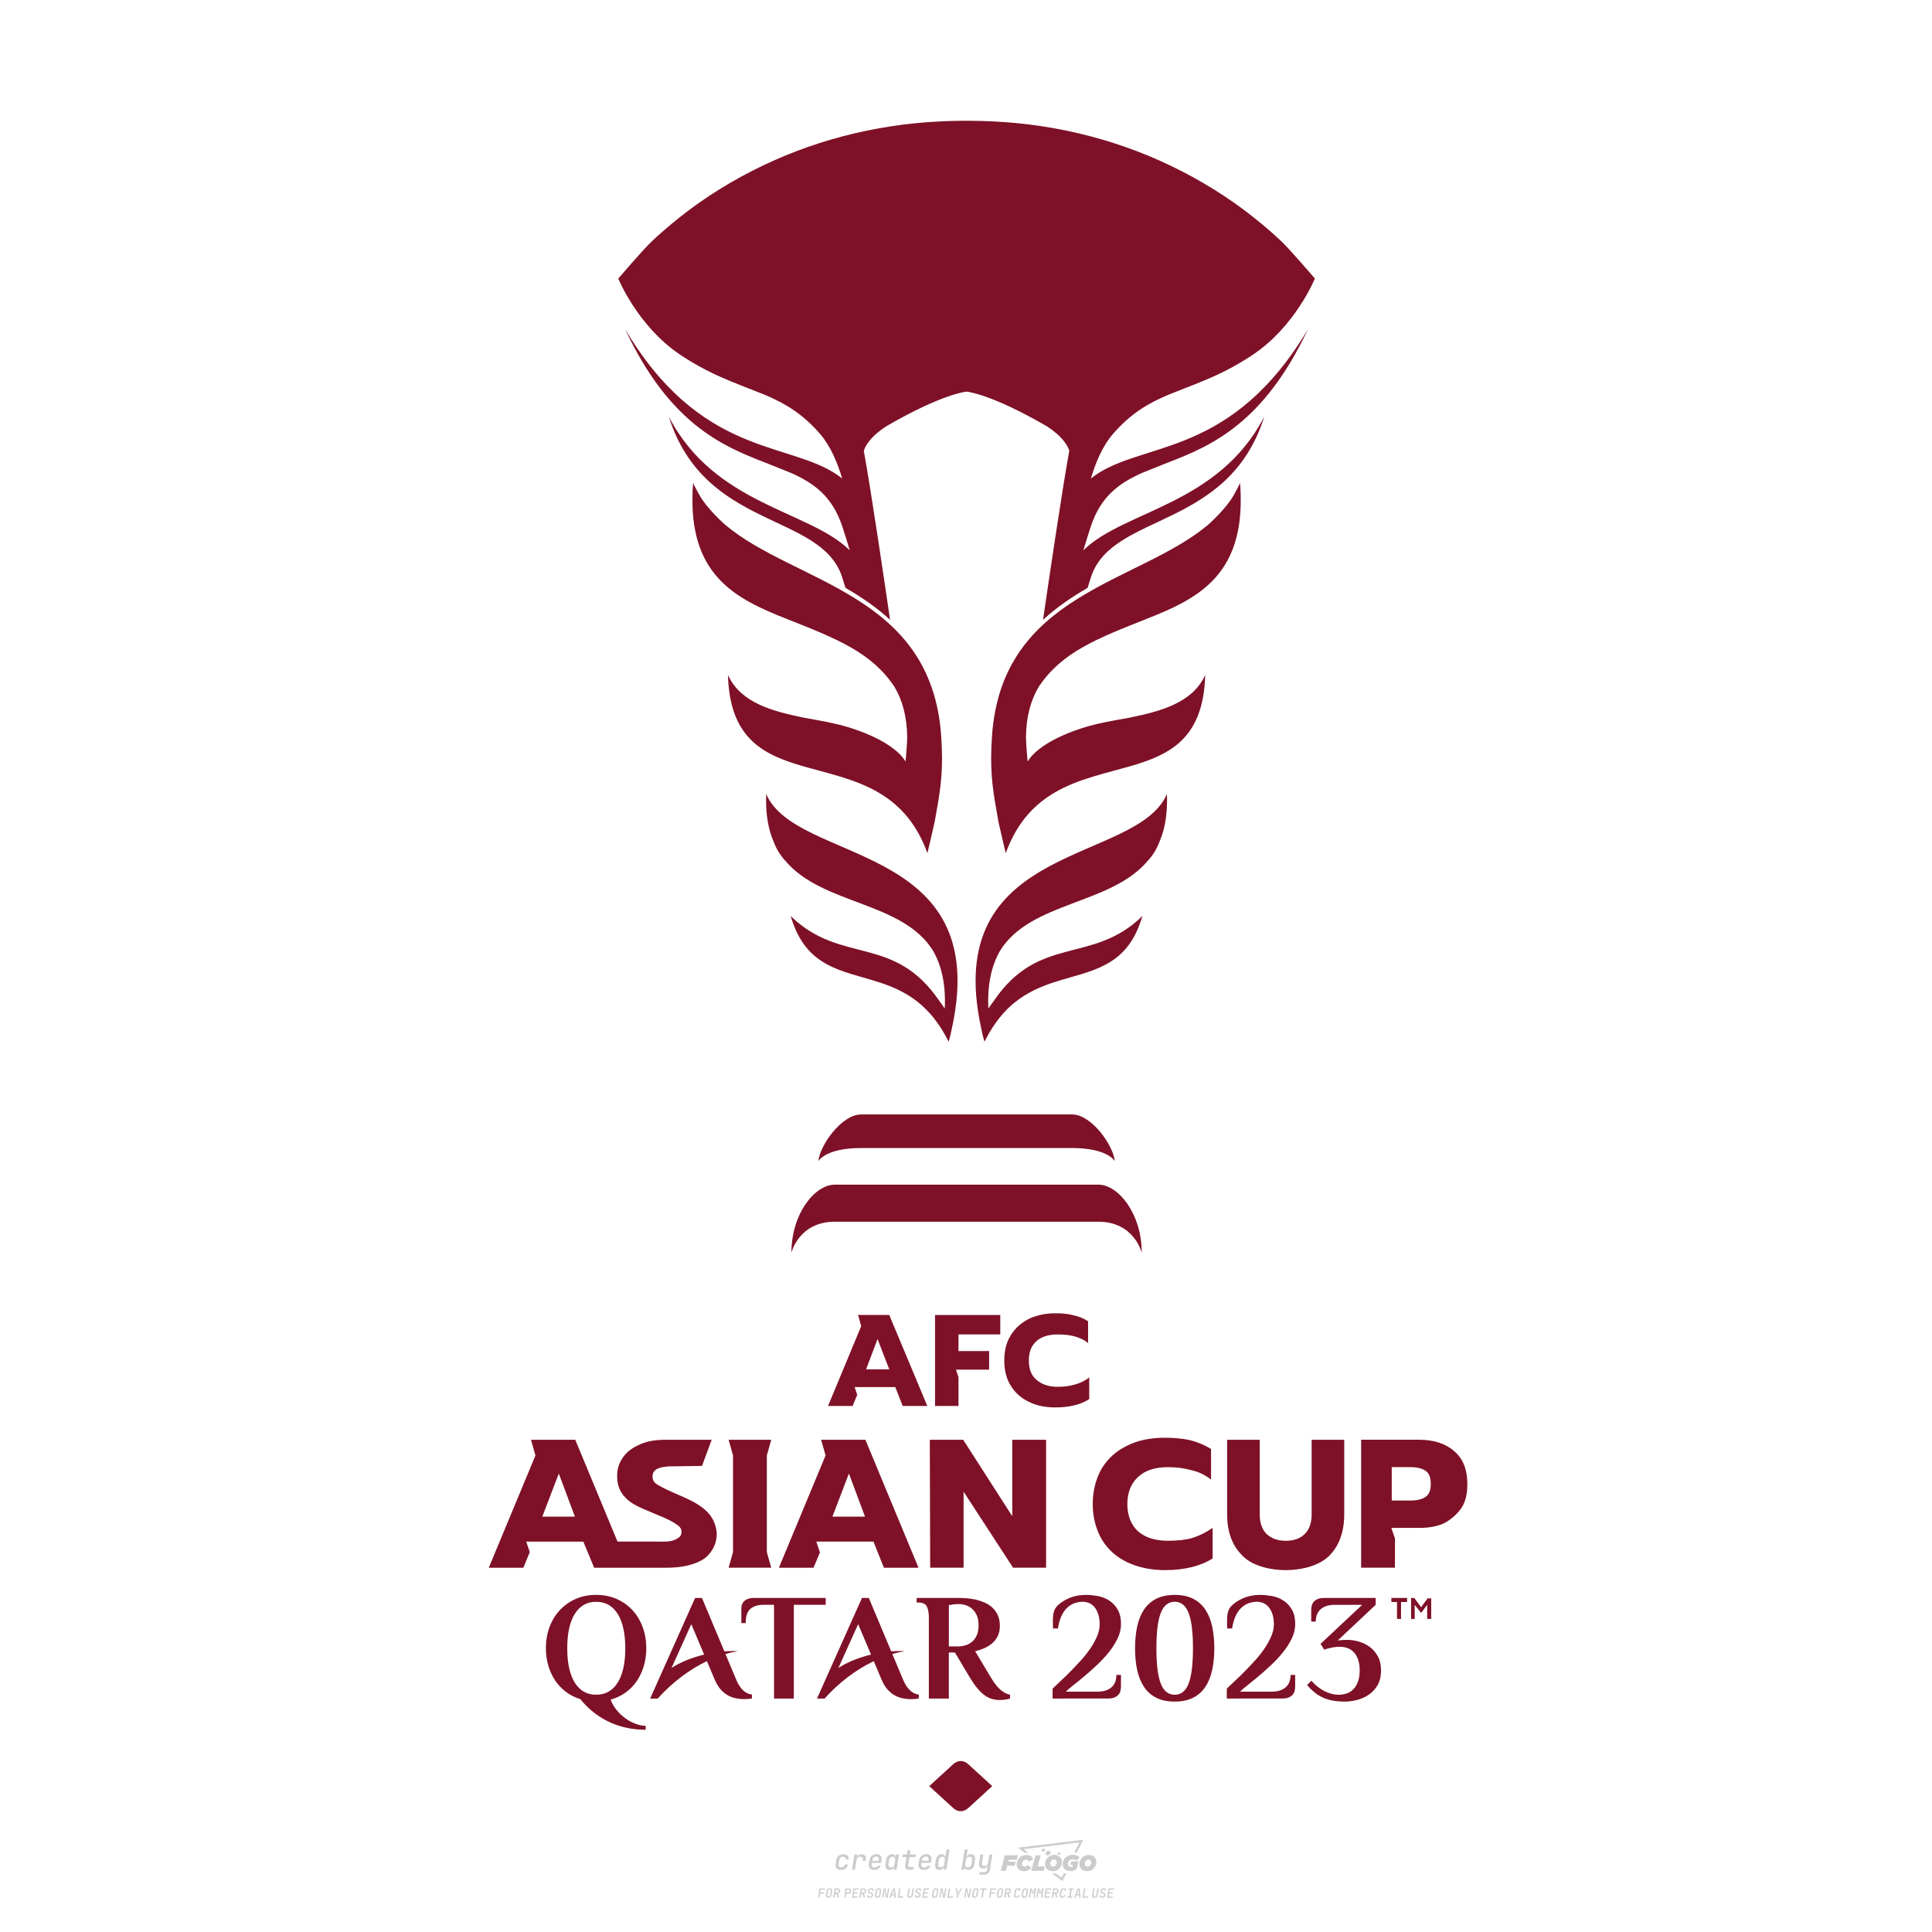 <?xml version="1.0" encoding="utf-8"?>
<!-- Created by @FCLOGO 2024-3-2 GMT+8 13:48:10 . https://fclogo.top/ -->
<!-- FOR PERSONAL USE ONLY NOT FOR COMMERCIAL USE -->
<svg version="1.1" xmlns="http://www.w3.org/2000/svg" xmlns:xlink="http://www.w3.org/1999/xlink" x="0px" y="0px"
	 viewBox="0 0 800 800" style="enable-background:new 0 0 800 800;" xml:space="preserve">
<path style="fill:#CCCCCC;" d="M348.22,774.3c-0.79,0-1.38-0.22-1.77-0.65c-0.39-0.44-0.53-1.03-0.41-1.79l0.25-1.65
	c0.12-0.75,0.45-1.35,0.98-1.78c0.53-0.44,1.19-0.65,1.98-0.65c0.76,0,1.33,0.2,1.72,0.6c0.39,0.4,0.55,0.94,0.47,1.62h-1.24
	c0.03-0.36-0.06-0.64-0.26-0.84c-0.2-0.2-0.5-0.3-0.89-0.3c-0.42,0-0.76,0.12-1.03,0.35c-0.27,0.23-0.43,0.56-0.5,0.99l-0.26,1.66
	c-0.07,0.44-0.01,0.77,0.19,1c0.19,0.23,0.5,0.35,0.92,0.35c0.39,0,0.72-0.1,0.98-0.3c0.26-0.2,0.44-0.48,0.52-0.85h1.24
	c-0.14,0.69-0.47,1.23-0.99,1.63C349.61,774.1,348.97,774.3,348.22,774.3z M352.8,774.19l1-6.29h1.19l-0.19,1.19
	c0.34-0.87,0.97-1.3,1.91-1.3c0.67,0,1.17,0.21,1.49,0.62c0.32,0.42,0.43,0.99,0.31,1.71l-0.07,0.42h-1.27l0.06-0.32
	c0.07-0.45,0.01-0.8-0.17-1.04c-0.18-0.24-0.48-0.36-0.88-0.36c-0.4,0-0.74,0.12-1.01,0.37c-0.27,0.24-0.43,0.59-0.5,1.03
	l-0.63,3.97H352.8z M361.91,774.3c-0.77,0-1.35-0.22-1.73-0.67c-0.38-0.45-0.51-1.04-0.4-1.77l0.25-1.65
	c0.08-0.49,0.26-0.92,0.52-1.28c0.26-0.37,0.6-0.65,1.01-0.85c0.41-0.2,0.87-0.3,1.38-0.3c0.77,0,1.35,0.22,1.73,0.67
	c0.39,0.45,0.52,1.04,0.39,1.77l-0.17,1.12h-3.85l-0.09,0.53c-0.15,0.95,0.22,1.43,1.11,1.43c0.72,0,1.17-0.25,1.37-0.74h1.22
	c-0.17,0.53-0.5,0.96-1.01,1.28C363.16,774.14,362.58,774.3,361.91,774.3z M361.23,770.22l-0.05,0.29l2.65-0.01l0.05-0.29
	c0.07-0.47,0.01-0.82-0.17-1.07c-0.18-0.25-0.49-0.37-0.92-0.37c-0.44,0-0.8,0.13-1.06,0.38
	C361.48,769.39,361.31,769.75,361.23,770.22z M368.33,774.3c-0.63,0-1.1-0.21-1.41-0.64c-0.31-0.42-0.4-1-0.27-1.73l0.27-1.77
	c0.11-0.73,0.39-1.31,0.84-1.74c0.44-0.43,0.98-0.64,1.61-0.64c0.47,0,0.83,0.12,1.09,0.35c0.26,0.24,0.39,0.56,0.38,0.96h0.02
	l0.17-1.2h1.24l-1,6.29h-1.22l0.19-1.2h-0.02c-0.12,0.41-0.35,0.73-0.69,0.97C369.2,774.18,368.8,774.3,368.33,774.3z
	 M368.93,773.23c0.39,0,0.72-0.12,0.98-0.36c0.26-0.24,0.43-0.57,0.5-1.01l0.25-1.65c0.07-0.43,0.01-0.76-0.18-1
	c-0.19-0.24-0.47-0.36-0.86-0.36c-0.4,0-0.72,0.12-0.98,0.35c-0.26,0.24-0.42,0.57-0.49,1.01l-0.25,1.65
	c-0.07,0.44-0.01,0.78,0.17,1.01C368.24,773.11,368.53,773.23,368.93,773.23z M376.35,774.19c-0.57,0-0.99-0.16-1.26-0.47
	c-0.27-0.31-0.36-0.75-0.27-1.32l0.54-3.39h-1.74l0.17-1.12h1.74l0.27-1.72h1.24l-0.27,1.72h2.47l-0.18,1.12h-2.46l-0.54,3.39
	c-0.08,0.44,0.1,0.66,0.53,0.66h1.72l-0.17,1.12H376.35z M382.5,774.3c-0.77,0-1.35-0.22-1.73-0.67c-0.38-0.45-0.52-1.04-0.4-1.77
	l0.25-1.65c0.08-0.49,0.26-0.92,0.52-1.28c0.26-0.37,0.6-0.65,1.01-0.85c0.41-0.2,0.87-0.3,1.38-0.3c0.77,0,1.35,0.22,1.73,0.67
	c0.39,0.45,0.52,1.04,0.39,1.77l-0.17,1.12h-3.85l-0.09,0.53c-0.15,0.95,0.22,1.43,1.11,1.43c0.72,0,1.17-0.25,1.37-0.74h1.22
	c-0.17,0.53-0.5,0.96-1.01,1.28C383.76,774.14,383.18,774.3,382.5,774.3z M381.83,770.22l-0.05,0.29l2.65-0.01l0.05-0.29
	c0.07-0.47,0.01-0.82-0.17-1.07c-0.18-0.25-0.49-0.37-0.92-0.37c-0.44,0-0.8,0.13-1.06,0.38
	C382.08,769.39,381.91,769.75,381.83,770.22z M388.92,774.3c-0.63,0-1.1-0.21-1.4-0.64c-0.3-0.42-0.39-1-0.28-1.73l0.27-1.77
	c0.11-0.73,0.39-1.31,0.84-1.74c0.44-0.43,0.98-0.64,1.61-0.64c0.47,0,0.83,0.12,1.09,0.35c0.26,0.24,0.39,0.56,0.38,0.96h0.02
	l0.21-1.47l0.3-1.8h1.24l-1.33,8.35h-1.22l0.19-1.2h-0.02c-0.12,0.41-0.35,0.73-0.69,0.97C389.8,774.18,389.4,774.3,388.92,774.3z
	 M389.53,773.23c0.39,0,0.72-0.12,0.98-0.36c0.26-0.24,0.43-0.57,0.5-1.01l0.25-1.65c0.08-0.43,0.02-0.76-0.17-1
	c-0.19-0.24-0.48-0.36-0.87-0.36c-0.4,0-0.72,0.12-0.98,0.35c-0.26,0.24-0.42,0.57-0.49,1.01l-0.25,1.65
	c-0.08,0.44-0.02,0.78,0.16,1.01C388.83,773.11,389.13,773.23,389.53,773.23z M401.02,774.3c-0.47,0-0.84-0.12-1.1-0.35
	c-0.26-0.23-0.39-0.56-0.38-0.97h-0.01l-0.19,1.2h-1.22l1.33-8.35h1.24l-0.29,1.8l-0.27,1.47h0.05c0.12-0.41,0.35-0.73,0.69-0.97
	c0.34-0.23,0.74-0.35,1.21-0.35c0.63,0,1.1,0.21,1.4,0.64c0.3,0.43,0.39,1.01,0.28,1.74l-0.27,1.77c-0.11,0.73-0.39,1.31-0.84,1.73
	C402.18,774.09,401.64,774.3,401.02,774.3z M400.77,773.23c0.4,0,0.72-0.12,0.98-0.35c0.26-0.23,0.42-0.57,0.5-1.01l0.25-1.65
	c0.07-0.43,0.01-0.77-0.17-1.01c-0.18-0.24-0.47-0.35-0.87-0.35c-0.39,0-0.72,0.12-0.98,0.36c-0.26,0.24-0.43,0.57-0.5,1l-0.25,1.65
	c-0.07,0.44-0.01,0.77,0.17,1.01C400.08,773.11,400.37,773.23,400.77,773.23z M405.47,776.25l0.17-1.06h1.93
	c0.64,0,1.01-0.3,1.1-0.9l0.1-0.67l0.21-1.19h-0.03c-0.12,0.42-0.35,0.74-0.68,0.97c-0.33,0.23-0.73,0.34-1.2,0.34
	c-0.63,0-1.09-0.2-1.4-0.6c-0.31-0.4-0.41-0.94-0.3-1.63l0.58-3.6h1.24l-0.56,3.48c-0.06,0.41,0,0.73,0.18,0.96
	c0.18,0.23,0.47,0.34,0.85,0.34c0.39,0,0.72-0.12,0.98-0.37c0.27-0.24,0.43-0.58,0.49-1.02l0.54-3.4h1.24l-1.01,6.41
	c-0.1,0.6-0.37,1.08-0.81,1.42c-0.44,0.35-1,0.52-1.67,0.52H405.47z M417.79,770.09h3.22l0.54-1.85h-5.47l-1.71,6.44h2.15l0.59-2.1
	h3.03l0.44-1.71h-3.03L417.79,770.09z M424.23,772.92c-0.59,0-1.02-0.39-1.02-1.12c0-0.88,0.63-1.76,1.61-1.76
	c0.49,0,0.88,0.24,1.02,0.78l1.95-0.83c-0.29-1.17-1.27-1.9-2.64-1.9c-2.78,0-4.15,2.15-4.15,3.9c0,1.76,1.27,2.83,3.07,2.83
	c1.37,0,2.34-0.59,2.98-1.42l-1.51-1.17C425.16,772.67,424.72,772.92,424.23,772.92z M430.91,768.23h-2.15l-1.76,6.44h5.12
	l0.49-1.85h-2.93L430.91,768.23z M439.75,771.01c0-1.66-1.32-2.93-3.22-2.93c-2.2,0-3.81,1.81-3.81,3.81c0,1.66,1.32,2.93,3.22,2.93
	C438.14,774.82,439.75,773.01,439.75,771.01z M434.92,771.7c0-0.83,0.59-1.71,1.51-1.71c0.78,0,1.17,0.54,1.17,1.22
	c0,0.83-0.59,1.71-1.51,1.71C435.31,772.92,434.92,772.38,434.92,771.7z M443.21,772.23h1.07l-0.2,0.68
	c-0.15,0.05-0.34,0.1-0.59,0.1c-0.68,0-1.27-0.39-1.27-1.22c0-1.02,0.73-1.9,1.95-1.9c0.59,0,1.12,0.24,1.51,0.59l1.37-1.37
	c-0.44-0.54-1.51-1.07-2.73-1.07c-2.59,0-4.29,1.76-4.29,3.86c0,2.05,1.61,2.88,3.22,2.88c0.93,0,1.85-0.29,2.49-0.68l0.93-3.32
	h-3.12L443.21,772.23z M450.78,768.08c-2.2,0-3.81,1.81-3.81,3.81c0,1.66,1.32,2.93,3.22,2.93c2.2,0,3.81-1.81,3.81-3.81
	C454,769.35,452.68,768.08,450.78,768.08z M450.34,772.92c-0.78,0-1.17-0.54-1.17-1.22c0-0.83,0.59-1.71,1.51-1.71
	c0.78,0,1.17,0.54,1.17,1.22C451.85,772.04,451.27,772.92,450.34,772.92z M437.94,767.5c-0.05,0.29,0.1,0.49,0.44,0.49
	s0.54-0.2,0.63-0.49c0.05-0.24-0.1-0.49-0.44-0.49C438.24,767.01,437.99,767.25,437.94,767.5z M432.13,765.5
	c-0.44,0-0.73,0.24-0.78,0.59c-0.05,0.34,0.1,0.59,0.54,0.59s0.73-0.24,0.78-0.59C432.77,765.74,432.57,765.5,432.13,765.5z
	 M433.01,767.3c-0.1,0.54,0.15,0.88,0.83,0.88c0.63,0,1.07-0.39,1.17-0.88s-0.15-0.88-0.83-0.88
	C433.5,766.43,433.11,766.82,433.01,767.3z M439.6,777.55l-2.44-1.81h-1.51l4.25,3.17l1.61-3.17h-0.98L439.6,777.55z M425.84,767.16
	l-2-1.46l23.13-2.78l-2.15,4.25h1.02l2.68-5.32l-26.99,3.22l2.78,2.1H425.84z M338.72,785.79l0.61-3.83h2.32l-0.08,0.52h-1.76
	l-0.18,1.14h1.63l-0.08,0.52h-1.62l-0.26,1.64H338.72z M342.97,785.84c-0.36,0-0.62-0.1-0.8-0.3c-0.17-0.2-0.23-0.47-0.18-0.82
	l0.27-1.7c0.06-0.34,0.2-0.61,0.44-0.82c0.24-0.2,0.54-0.3,0.89-0.3c0.36,0,0.62,0.1,0.8,0.3c0.17,0.2,0.24,0.47,0.18,0.81
	l-0.27,1.71c-0.06,0.34-0.2,0.62-0.44,0.82C343.63,785.74,343.33,785.84,342.97,785.84z M343.05,785.33c0.19,0,0.35-0.05,0.47-0.16
	c0.12-0.11,0.19-0.26,0.23-0.46l0.27-1.7c0.03-0.2,0.01-0.35-0.08-0.46c-0.08-0.11-0.22-0.16-0.41-0.16s-0.35,0.05-0.46,0.16
	c-0.12,0.1-0.19,0.26-0.22,0.46l-0.27,1.7c-0.03,0.2-0.01,0.35,0.08,0.46C342.72,785.28,342.86,785.33,343.05,785.33z M345,785.79
	l0.61-3.83h1.2c0.24,0,0.44,0.05,0.6,0.14c0.16,0.09,0.28,0.22,0.36,0.39c0.07,0.17,0.09,0.37,0.05,0.59
	c-0.04,0.26-0.14,0.48-0.3,0.67c-0.16,0.19-0.37,0.32-0.6,0.39l0.54,1.64h-0.62l-0.48-1.57h-0.54l-0.25,1.57H345z M345.89,783.71
	h0.64c0.19,0,0.35-0.06,0.48-0.17c0.13-0.11,0.21-0.26,0.24-0.45c0.03-0.19,0-0.35-0.09-0.46c-0.09-0.11-0.24-0.17-0.43-0.17h-0.64
	L345.89,783.71z M349.54,785.79l0.61-3.83h1.25c0.37,0,0.65,0.1,0.84,0.31c0.19,0.21,0.26,0.49,0.2,0.84
	c-0.04,0.23-0.12,0.44-0.25,0.61s-0.29,0.31-0.49,0.4c-0.2,0.09-0.42,0.14-0.66,0.14h-0.69l-0.24,1.52H349.54z M350.43,783.75h0.69
	c0.19,0,0.36-0.06,0.49-0.18c0.14-0.12,0.22-0.27,0.25-0.47c0.03-0.2,0-0.35-0.1-0.47c-0.1-0.12-0.25-0.18-0.44-0.18h-0.69
	L350.43,783.75z M352.75,785.79l0.61-3.83h2.25l-0.08,0.5h-1.7l-0.17,1.09h1.51l-0.08,0.5h-1.51l-0.19,1.24h1.69l-0.08,0.5H352.75z
	 M355.84,785.79l0.61-3.83h1.2c0.24,0,0.44,0.05,0.6,0.14c0.16,0.09,0.28,0.22,0.36,0.39c0.07,0.17,0.09,0.37,0.05,0.59
	c-0.04,0.26-0.14,0.48-0.3,0.67c-0.16,0.19-0.37,0.32-0.6,0.39l0.54,1.64h-0.62l-0.48-1.57h-0.54l-0.25,1.57H355.84z M356.74,783.71
	h0.64c0.19,0,0.35-0.06,0.48-0.17c0.13-0.11,0.21-0.26,0.24-0.45c0.03-0.19,0-0.35-0.09-0.46c-0.09-0.11-0.24-0.17-0.43-0.17h-0.64
	L356.74,783.71z M360.13,785.84c-0.39,0-0.67-0.1-0.87-0.29c-0.19-0.19-0.26-0.45-0.22-0.78h0.57c-0.03,0.17,0.01,0.31,0.12,0.41
	c0.11,0.1,0.27,0.15,0.48,0.15c0.2,0,0.37-0.05,0.5-0.15c0.13-0.1,0.21-0.23,0.24-0.4c0.02-0.15,0-0.28-0.06-0.39
	c-0.06-0.11-0.16-0.18-0.29-0.22l-0.46-0.14c-0.27-0.08-0.46-0.22-0.59-0.41c-0.13-0.19-0.17-0.42-0.13-0.68
	c0.04-0.21,0.11-0.39,0.23-0.55c0.12-0.16,0.27-0.28,0.46-0.37c0.19-0.09,0.4-0.13,0.64-0.13c0.35,0,0.62,0.1,0.8,0.29
	c0.18,0.19,0.25,0.44,0.2,0.76h-0.57c0.03-0.17,0-0.3-0.09-0.4c-0.09-0.1-0.23-0.14-0.42-0.14c-0.19,0-0.34,0.04-0.46,0.13
	c-0.12,0.09-0.19,0.21-0.21,0.38c-0.02,0.15-0.01,0.28,0.05,0.39c0.06,0.11,0.16,0.18,0.29,0.22l0.47,0.15
	c0.26,0.08,0.46,0.22,0.58,0.41c0.12,0.19,0.17,0.42,0.12,0.69c-0.04,0.22-0.12,0.41-0.24,0.57c-0.13,0.16-0.29,0.29-0.49,0.38
	C360.6,785.79,360.38,785.84,360.13,785.84z M363.27,785.84c-0.36,0-0.62-0.1-0.8-0.3c-0.17-0.2-0.23-0.47-0.18-0.82l0.27-1.7
	c0.06-0.34,0.2-0.61,0.44-0.82c0.24-0.2,0.54-0.3,0.89-0.3c0.36,0,0.62,0.1,0.8,0.3c0.17,0.2,0.24,0.47,0.18,0.81l-0.27,1.71
	c-0.06,0.34-0.2,0.62-0.44,0.82C363.92,785.74,363.62,785.84,363.27,785.84z M363.34,785.33c0.19,0,0.35-0.05,0.47-0.16
	c0.12-0.11,0.19-0.26,0.23-0.46l0.27-1.7c0.03-0.2,0.01-0.35-0.08-0.46c-0.08-0.11-0.22-0.16-0.41-0.16c-0.19,0-0.35,0.05-0.46,0.16
	c-0.12,0.1-0.19,0.26-0.22,0.46l-0.27,1.7c-0.03,0.2-0.01,0.35,0.08,0.46C363.02,785.28,363.15,785.33,363.34,785.33z
	 M365.28,785.79l0.61-3.83h0.71l0.62,3.19c0.01-0.1,0.02-0.22,0.03-0.36c0.01-0.14,0.03-0.29,0.04-0.44
	c0.02-0.15,0.04-0.29,0.06-0.41l0.31-1.98h0.52l-0.61,3.83h-0.71l-0.61-3.19c-0.01,0.09-0.02,0.21-0.03,0.34s-0.03,0.28-0.04,0.42
	c-0.02,0.15-0.04,0.28-0.06,0.41l-0.31,2.01H365.28z M368.23,785.79l1.59-3.83h0.75l0.37,3.83h-0.56l-0.07-0.97h-1.09l-0.39,0.97
	H368.23z M369.39,784.34h0.87l-0.09-1.1c-0.02-0.2-0.03-0.37-0.04-0.51c-0.01-0.14-0.01-0.24-0.01-0.3c-0.02,0.06-0.05,0.16-0.1,0.3
	c-0.05,0.14-0.11,0.31-0.19,0.5L369.39,784.34z M371.72,785.79l0.61-3.83h0.57l-0.52,3.31h1.67l-0.08,0.52H371.72z M376.68,785.84
	c-0.37,0-0.63-0.1-0.8-0.3c-0.17-0.2-0.22-0.48-0.17-0.82l0.44-2.76h0.57l-0.44,2.76c-0.03,0.2-0.01,0.35,0.07,0.46
	c0.08,0.11,0.21,0.17,0.41,0.17c0.19,0,0.35-0.06,0.46-0.17c0.12-0.11,0.19-0.27,0.22-0.46l0.44-2.76h0.57l-0.44,2.76
	c-0.06,0.35-0.2,0.62-0.43,0.82C377.35,785.74,377.05,785.84,376.68,785.84z M379.84,785.84c-0.39,0-0.67-0.1-0.87-0.29
	c-0.19-0.19-0.26-0.45-0.22-0.78h0.57c-0.03,0.17,0.01,0.31,0.12,0.41c0.11,0.1,0.27,0.15,0.48,0.15c0.2,0,0.37-0.05,0.5-0.15
	c0.13-0.1,0.21-0.23,0.24-0.4c0.02-0.15,0-0.28-0.06-0.39c-0.06-0.11-0.16-0.18-0.29-0.22l-0.46-0.14
	c-0.27-0.08-0.46-0.22-0.59-0.41c-0.13-0.19-0.17-0.42-0.13-0.68c0.04-0.21,0.11-0.39,0.23-0.55s0.27-0.28,0.46-0.37
	c0.19-0.09,0.4-0.13,0.64-0.13c0.35,0,0.62,0.1,0.8,0.29c0.18,0.19,0.25,0.44,0.2,0.76h-0.57c0.03-0.17,0-0.3-0.09-0.4
	c-0.09-0.1-0.23-0.14-0.42-0.14c-0.19,0-0.34,0.04-0.46,0.13c-0.12,0.09-0.19,0.21-0.21,0.38c-0.02,0.15-0.01,0.28,0.05,0.39
	c0.06,0.11,0.16,0.18,0.29,0.22l0.47,0.15c0.26,0.08,0.46,0.22,0.58,0.41c0.12,0.19,0.17,0.42,0.12,0.69
	c-0.04,0.22-0.12,0.41-0.24,0.57c-0.13,0.16-0.29,0.29-0.49,0.38C380.31,785.79,380.09,785.84,379.84,785.84z M381.91,785.79
	l0.61-3.83h2.25l-0.08,0.5h-1.7l-0.17,1.09h1.51l-0.08,0.5h-1.51l-0.19,1.24h1.69l-0.08,0.5H381.91z M386.94,785.84
	c-0.36,0-0.62-0.1-0.8-0.3c-0.17-0.2-0.23-0.47-0.18-0.82l0.27-1.7c0.06-0.34,0.2-0.61,0.44-0.82c0.24-0.2,0.54-0.3,0.89-0.3
	c0.36,0,0.62,0.1,0.8,0.3c0.17,0.2,0.24,0.47,0.18,0.81l-0.27,1.71c-0.06,0.34-0.2,0.62-0.44,0.82
	C387.6,785.74,387.3,785.84,386.94,785.84z M387.02,785.33c0.19,0,0.35-0.05,0.47-0.16c0.12-0.11,0.19-0.26,0.23-0.46l0.27-1.7
	c0.03-0.2,0.01-0.35-0.08-0.46c-0.08-0.11-0.22-0.16-0.41-0.16c-0.19,0-0.35,0.05-0.46,0.16c-0.12,0.1-0.19,0.26-0.22,0.46
	l-0.27,1.7c-0.03,0.2-0.01,0.35,0.08,0.46C386.7,785.28,386.83,785.33,387.02,785.33z M388.95,785.79l0.61-3.83h0.71l0.62,3.19
	c0.01-0.1,0.02-0.22,0.03-0.36c0.01-0.14,0.03-0.29,0.04-0.44c0.02-0.15,0.04-0.29,0.06-0.41l0.31-1.98h0.52l-0.61,3.83h-0.71
	l-0.61-3.19c-0.01,0.09-0.02,0.21-0.03,0.34c-0.01,0.13-0.03,0.28-0.04,0.42c-0.02,0.15-0.04,0.28-0.06,0.41l-0.31,2.01H388.95z
	 M392.25,785.79l0.61-3.83h0.57l-0.52,3.31h1.67l-0.08,0.52H392.25z M396.12,785.79l0.22-1.41l-0.75-2.42h0.58l0.45,1.45
	c0.03,0.09,0.05,0.18,0.07,0.27c0.02,0.08,0.03,0.15,0.03,0.19c0.02-0.04,0.05-0.1,0.09-0.19c0.04-0.08,0.09-0.17,0.14-0.27
	l0.9-1.45h0.6l-1.53,2.42l-0.22,1.41H396.12z M399.22,785.79l0.61-3.83h0.71l0.62,3.19c0.01-0.1,0.02-0.22,0.03-0.36
	c0.01-0.14,0.03-0.29,0.04-0.44c0.02-0.15,0.04-0.29,0.06-0.41l0.31-1.98h0.52l-0.61,3.83h-0.71l-0.61-3.19
	c-0.01,0.09-0.02,0.21-0.03,0.34c-0.01,0.13-0.03,0.28-0.04,0.42c-0.02,0.15-0.04,0.28-0.06,0.41l-0.31,2.01H399.22z M403.51,785.84
	c-0.36,0-0.62-0.1-0.8-0.3c-0.18-0.2-0.23-0.47-0.18-0.82l0.27-1.7c0.06-0.34,0.2-0.61,0.44-0.82c0.24-0.2,0.54-0.3,0.89-0.3
	c0.36,0,0.62,0.1,0.8,0.3c0.17,0.2,0.24,0.47,0.18,0.81l-0.27,1.71c-0.06,0.34-0.2,0.62-0.44,0.82
	C404.16,785.74,403.86,785.84,403.51,785.84z M403.58,785.33c0.19,0,0.35-0.05,0.47-0.16c0.12-0.11,0.19-0.26,0.23-0.46l0.27-1.7
	c0.03-0.2,0.01-0.35-0.08-0.46c-0.08-0.11-0.22-0.16-0.41-0.16c-0.19,0-0.35,0.05-0.46,0.16c-0.12,0.1-0.19,0.26-0.22,0.46
	l-0.27,1.7c-0.03,0.2-0.01,0.35,0.08,0.46C403.26,785.28,403.4,785.33,403.58,785.33z M406.38,785.79l0.52-3.31h-1.02l0.08-0.52
	h2.62l-0.08,0.52h-1.03l-0.52,3.31H406.38z M409.52,785.79l0.61-3.83h2.32l-0.08,0.52h-1.76l-0.18,1.14h1.63l-0.08,0.52h-1.62
	l-0.26,1.64H409.52z M413.77,785.84c-0.36,0-0.62-0.1-0.8-0.3c-0.18-0.2-0.23-0.47-0.18-0.82l0.27-1.7c0.06-0.34,0.2-0.61,0.44-0.82
	c0.24-0.2,0.54-0.3,0.89-0.3c0.36,0,0.62,0.1,0.8,0.3c0.17,0.2,0.24,0.47,0.18,0.81l-0.27,1.71c-0.06,0.34-0.2,0.62-0.44,0.82
	C414.42,785.74,414.13,785.84,413.77,785.84z M413.85,785.33c0.19,0,0.35-0.05,0.47-0.16c0.12-0.11,0.19-0.26,0.23-0.46l0.27-1.7
	c0.03-0.2,0.01-0.35-0.08-0.46c-0.08-0.11-0.22-0.16-0.41-0.16c-0.19,0-0.35,0.05-0.46,0.16c-0.12,0.1-0.19,0.26-0.22,0.46
	l-0.27,1.7c-0.03,0.2-0.01,0.35,0.08,0.46C413.52,785.28,413.66,785.33,413.85,785.33z M415.8,785.79l0.61-3.83h1.2
	c0.24,0,0.44,0.05,0.6,0.14c0.16,0.09,0.28,0.22,0.36,0.39c0.07,0.17,0.09,0.37,0.05,0.59c-0.04,0.26-0.14,0.48-0.3,0.67
	c-0.16,0.19-0.37,0.32-0.6,0.39l0.54,1.64h-0.62l-0.48-1.57h-0.54l-0.25,1.57H415.8z M416.69,783.71h0.64
	c0.19,0,0.35-0.06,0.48-0.17c0.13-0.11,0.21-0.26,0.24-0.45c0.03-0.19,0-0.35-0.09-0.46c-0.09-0.11-0.24-0.17-0.43-0.17h-0.64
	L416.69,783.71z M420.91,785.84c-0.36,0-0.63-0.1-0.81-0.3c-0.18-0.2-0.24-0.47-0.19-0.82l0.27-1.7c0.06-0.35,0.21-0.62,0.45-0.82
	s0.55-0.3,0.91-0.3c0.36,0,0.63,0.1,0.81,0.3c0.18,0.2,0.24,0.47,0.19,0.82h-0.57c0.03-0.2,0-0.35-0.09-0.46
	c-0.09-0.11-0.23-0.16-0.42-0.16c-0.19,0-0.35,0.05-0.48,0.16c-0.12,0.1-0.2,0.26-0.23,0.45l-0.27,1.71c-0.03,0.2,0,0.35,0.09,0.46
	c0.09,0.11,0.23,0.16,0.42,0.16c0.19,0,0.35-0.05,0.47-0.16c0.12-0.11,0.2-0.26,0.23-0.46h0.57c-0.03,0.23-0.11,0.43-0.24,0.59
	c-0.12,0.17-0.28,0.3-0.47,0.39C421.36,785.79,421.14,785.84,420.91,785.84z M424.03,785.84c-0.36,0-0.62-0.1-0.8-0.3
	c-0.18-0.2-0.23-0.47-0.18-0.82l0.27-1.7c0.06-0.34,0.2-0.61,0.44-0.82c0.24-0.2,0.54-0.3,0.89-0.3c0.36,0,0.62,0.1,0.8,0.3
	c0.17,0.2,0.24,0.47,0.18,0.81l-0.27,1.71c-0.06,0.34-0.2,0.62-0.44,0.82C424.69,785.74,424.39,785.84,424.03,785.84z
	 M424.11,785.33c0.19,0,0.35-0.05,0.47-0.16c0.12-0.11,0.19-0.26,0.23-0.46l0.27-1.7c0.03-0.2,0.01-0.35-0.08-0.46
	c-0.08-0.11-0.22-0.16-0.41-0.16c-0.19,0-0.35,0.05-0.46,0.16c-0.12,0.1-0.19,0.26-0.22,0.46l-0.27,1.7
	c-0.03,0.2-0.01,0.35,0.08,0.46C423.79,785.28,423.92,785.33,424.11,785.33z M425.97,785.79l0.61-3.83h0.69l0.18,1.23
	c0.02,0.12,0.04,0.23,0.05,0.33c0.01,0.1,0.02,0.18,0.03,0.24c0.02-0.06,0.05-0.14,0.09-0.24c0.04-0.11,0.09-0.22,0.15-0.34
	l0.57-1.22h0.71l-0.61,3.83h-0.54l0.2-1.29c0.02-0.17,0.06-0.35,0.1-0.55c0.04-0.2,0.09-0.4,0.14-0.61c0.05-0.2,0.1-0.4,0.14-0.59
	c0.05-0.19,0.09-0.35,0.13-0.49l-0.86,1.86h-0.55l-0.28-1.86c0,0.14-0.01,0.29-0.02,0.47c-0.01,0.18-0.02,0.37-0.04,0.57
	c-0.02,0.2-0.04,0.41-0.06,0.61c-0.02,0.2-0.05,0.4-0.08,0.57l-0.2,1.29H425.97z M429.11,785.79l0.61-3.83h0.69l0.18,1.23
	c0.02,0.12,0.04,0.23,0.05,0.33c0.01,0.1,0.02,0.18,0.03,0.24c0.02-0.06,0.05-0.14,0.09-0.24c0.04-0.11,0.09-0.22,0.15-0.34
	l0.57-1.22h0.71l-0.61,3.83h-0.54l0.2-1.29c0.02-0.17,0.06-0.35,0.1-0.55c0.04-0.2,0.09-0.4,0.14-0.61c0.05-0.2,0.1-0.4,0.14-0.59
	c0.05-0.19,0.09-0.35,0.13-0.49l-0.86,1.86h-0.55l-0.28-1.86c0,0.14-0.01,0.29-0.02,0.47c-0.01,0.18-0.02,0.37-0.04,0.57
	c-0.02,0.2-0.04,0.41-0.06,0.61c-0.02,0.2-0.05,0.4-0.08,0.57l-0.2,1.29H429.11z M432.41,785.79l0.61-3.83h2.25l-0.08,0.5h-1.7
	l-0.17,1.09h1.51l-0.08,0.5h-1.51l-0.19,1.24h1.69l-0.08,0.5H432.41z M435.51,785.79l0.61-3.83h1.2c0.24,0,0.44,0.05,0.6,0.14
	c0.16,0.09,0.28,0.22,0.36,0.39c0.07,0.17,0.09,0.37,0.05,0.59c-0.04,0.26-0.14,0.48-0.3,0.67c-0.16,0.19-0.37,0.32-0.6,0.39
	l0.54,1.64h-0.62l-0.48-1.57h-0.54l-0.25,1.57H435.51z M436.4,783.71h0.64c0.19,0,0.35-0.06,0.48-0.17
	c0.13-0.11,0.21-0.26,0.24-0.45c0.03-0.19,0-0.35-0.09-0.46c-0.09-0.11-0.24-0.17-0.43-0.17h-0.64L436.4,783.71z M439.8,785.84
	c-0.36,0-0.63-0.1-0.81-0.3c-0.18-0.2-0.24-0.47-0.19-0.82l0.27-1.7c0.06-0.35,0.21-0.62,0.45-0.82s0.55-0.3,0.91-0.3
	c0.36,0,0.63,0.1,0.81,0.3c0.18,0.2,0.24,0.47,0.19,0.82h-0.57c0.03-0.2,0-0.35-0.09-0.46c-0.09-0.11-0.23-0.16-0.42-0.16
	c-0.19,0-0.35,0.05-0.47,0.16c-0.12,0.1-0.2,0.26-0.23,0.45l-0.27,1.71c-0.03,0.2,0,0.35,0.09,0.46c0.09,0.11,0.23,0.16,0.42,0.16
	s0.35-0.05,0.47-0.16c0.12-0.11,0.2-0.26,0.23-0.46h0.57c-0.03,0.23-0.11,0.43-0.24,0.59c-0.12,0.17-0.28,0.3-0.47,0.39
	C440.25,785.79,440.04,785.84,439.8,785.84z M441.88,785.79l0.08-0.5h0.78l0.45-2.82h-0.78l0.08-0.5h2.13l-0.08,0.5h-0.78
	l-0.45,2.82h0.78l-0.08,0.5H441.88z M444.74,785.79l1.59-3.83h0.75l0.37,3.83h-0.56l-0.07-0.97h-1.09l-0.39,0.97H444.74z
	 M445.9,784.34h0.87l-0.09-1.1c-0.02-0.2-0.03-0.37-0.04-0.51c-0.01-0.14-0.01-0.24-0.01-0.3c-0.02,0.06-0.05,0.16-0.1,0.3
	c-0.05,0.14-0.11,0.31-0.19,0.5L445.9,784.34z M448.24,785.79l0.61-3.83h0.57l-0.52,3.31h1.67l-0.08,0.52H448.24z M453.19,785.84
	c-0.37,0-0.63-0.1-0.8-0.3c-0.17-0.2-0.22-0.48-0.17-0.82l0.44-2.76h0.57l-0.44,2.76c-0.03,0.2-0.01,0.35,0.07,0.46
	c0.08,0.11,0.21,0.17,0.41,0.17c0.19,0,0.35-0.06,0.46-0.17c0.12-0.11,0.19-0.27,0.22-0.46l0.44-2.76h0.57l-0.44,2.76
	c-0.06,0.35-0.2,0.62-0.43,0.82C453.86,785.74,453.56,785.84,453.19,785.84z M456.36,785.84c-0.39,0-0.67-0.1-0.87-0.29
	c-0.19-0.19-0.26-0.45-0.22-0.78h0.57c-0.03,0.17,0.01,0.31,0.12,0.41c0.11,0.1,0.27,0.15,0.48,0.15c0.2,0,0.37-0.05,0.5-0.15
	s0.21-0.23,0.24-0.4c0.02-0.15,0-0.28-0.06-0.39c-0.06-0.11-0.16-0.18-0.29-0.22l-0.46-0.14c-0.27-0.08-0.46-0.22-0.59-0.41
	c-0.13-0.19-0.17-0.42-0.13-0.68c0.04-0.21,0.11-0.39,0.23-0.55c0.12-0.16,0.27-0.28,0.46-0.37c0.19-0.09,0.4-0.13,0.64-0.13
	c0.35,0,0.62,0.1,0.8,0.29c0.18,0.19,0.25,0.44,0.2,0.76h-0.57c0.03-0.17,0-0.3-0.09-0.4c-0.09-0.1-0.23-0.14-0.42-0.14
	c-0.19,0-0.34,0.04-0.46,0.13c-0.12,0.09-0.19,0.21-0.21,0.38c-0.02,0.15-0.01,0.28,0.05,0.39c0.06,0.11,0.16,0.18,0.29,0.22
	l0.47,0.15c0.26,0.08,0.46,0.22,0.58,0.41c0.12,0.19,0.17,0.42,0.12,0.69c-0.04,0.22-0.12,0.41-0.24,0.57
	c-0.13,0.16-0.29,0.29-0.49,0.38C456.82,785.79,456.6,785.84,456.36,785.84z M458.42,785.79l0.61-3.83h2.25l-0.08,0.5h-1.7
	l-0.17,1.09h1.51l-0.08,0.5h-1.51l-0.19,1.24h1.69l-0.08,0.5H458.42z"/>
<path style="fill:#7E1127;" d="M443.9,461.47c-8.1,0-79.23,0-87.32,0c-8.16,0-17.15,12.92-17.7,19.32c0,0,2.88-5.42,17.7-5.42
	c14.68,0,72.64,0,87.32,0c14.82,0,17.7,5.42,17.7,5.42C461.05,474.39,452.06,461.47,443.9,461.47z M454.83,490.54
	c-8.07,0-101.12,0-109.19,0c-8.16,0-17.93,11.91-17.93,28.15c0,0,3.11-12.8,17.93-12.8c14.64,0,94.56,0,109.19,0
	c14.82,0,17.93,12.8,17.93,12.8C472.76,502.45,462.99,490.54,454.83,490.54z M317.32,328.89c-0.01-0.04-0.02-0.08-0.04-0.12
	c0,0.01,0,0.03,0,0.04c0-0.01-0.01-0.01-0.01-0.02c-0.07,1.78-0.07,3.48,0,5.11c0.01,0.29,0.03,0.56,0.05,0.84
	c0.02,0.3,0.02,0.6,0.05,0.91c0.36,4.91,1.37,9.11,2.91,12.73c0,0.01,0,0.01,0.01,0.02c0.01,0.04,0.03,0.08,0.05,0.12
	c1.14,3.1,2.81,5.72,4.91,7.98c15.35,18.23,48.42,16.73,61.09,37.15c3.46,6.05,5.35,13.76,4.86,23.95l-0.04-0.06
	c-0.07-0.11-0.13-0.19-0.15-0.21l-0.01-0.01c-0.05-0.07-0.1-0.14-0.15-0.21c-0.59-0.87-1.19-1.72-1.8-2.51
	c-18.89-27.9-40.74-14.97-61.6-35.25c-0.02-0.03-0.05-0.06-0.08-0.09l0,0c0,0-0.01-0.01-0.01-0.01l0.01,0.03
	c0,0-0.01-0.01-0.01-0.01l0,0c0,0,0,0,0,0l0.75,2.21c0,0,0,0,0,0c1.74,5.15,4.04,9.01,6.76,11.99c0.27,0.3,0.55,0.59,0.83,0.87
	c0.56,0.56,1.14,1.09,1.73,1.59c0.3,0.25,0.59,0.49,0.9,0.72c5.44,4.21,12.02,6.09,18.81,8.03c4.72,1.35,9.5,2.72,14.13,4.86
	c0.39,0.18,0.77,0.36,1.15,0.55c2.69,1.33,5.32,2.94,7.85,4.99c4.34,3.51,8.39,8.3,11.95,15.12l0.59,1.14l0.36-1.24
	c0.11-0.41,0.22-0.87,0.33-1.36c-0.01,0.07-0.02,0.14-0.03,0.21c0.29-1.38,0.64-2.8,0.95-4.43c0.31-1.52,0.54-2.68,0.54-2.69
	C408.37,348.65,329.75,357.53,317.32,328.89z M391.21,417.63c-0.01-0.02-0.02-0.02-0.03-0.04c0.01,0.01,0.02,0.01,0.03,0.02
	C391.21,417.62,391.21,417.62,391.21,417.63z M483.2,333.9c0.07-1.63,0.07-3.33,0-5.11c0,0.01-0.01,0.01-0.01,0.02
	c0-0.01,0-0.03,0-0.04c-0.01,0.04-0.02,0.08-0.04,0.12c-12.44,28.64-91.06,19.77-77.65,92.94c0,0.01,0.23,1.17,0.54,2.69
	c0.31,1.63,0.65,3.04,0.95,4.43c-0.01-0.07-0.02-0.14-0.03-0.21c0.11,0.49,0.23,0.95,0.33,1.36l0.36,1.24l0.59-1.14
	c3.56-6.83,7.61-11.61,11.95-15.12c2.53-2.05,5.16-3.66,7.85-4.99c0.38-0.19,0.77-0.37,1.15-0.55c4.63-2.14,9.41-3.51,14.13-4.86
	c6.79-1.94,13.36-3.82,18.81-8.03c0.3-0.23,0.6-0.47,0.9-0.72c0.59-0.5,1.17-1.02,1.73-1.59c0.28-0.28,0.56-0.57,0.83-0.87
	c2.72-2.98,5.03-6.84,6.76-11.99l0.75-2.21c0,0-0.01,0.01-0.01,0.01l0.01-0.03c0,0-0.01,0.01-0.01,0.01l0,0
	c-0.02,0.03-0.05,0.06-0.08,0.09c-20.86,20.28-42.71,7.35-61.6,35.25c-0.61,0.79-1.21,1.64-1.8,2.51c-0.05,0.07-0.1,0.14-0.15,0.21
	l-0.01,0.01c-0.02,0.02-0.08,0.1-0.15,0.21l-0.04,0.06c-0.49-10.19,1.4-17.9,4.86-23.95c12.67-20.42,45.74-18.92,61.09-37.15
	c2.1-2.26,3.77-4.88,4.91-7.98c0.02-0.04,0.04-0.08,0.05-0.12c0.01-0.01,0.01-0.01,0.01-0.02c1.55-3.62,2.55-7.82,2.91-12.73
	c0.03-0.32,0.04-0.61,0.05-0.91C483.17,334.46,483.19,334.19,483.2,333.9z M409.29,417.59c-0.01,0.01-0.02,0.02-0.03,0.04
	c0-0.01,0-0.01,0-0.02C409.27,417.61,409.28,417.6,409.29,417.59z M387.75,336.19c-0.22,1.35-0.46,2.74-0.74,4.19
	c-0.01,0.06-2.57,11.35-2.97,12.81c0,0,0-0.07,0-0.18c-0.02,0.07-0.04,0.14-0.05,0.19v0c-4.34-11.99-11.07-19.3-18.86-24.2
	c-0.52-0.33-1.04-0.64-1.57-0.95c-1.06-0.61-2.13-1.18-3.22-1.72c-5.44-2.68-11.23-4.48-16.98-6.08c-1.15-0.32-2.3-0.63-3.44-0.94
	c-4.57-1.23-9.07-2.41-13.28-3.89c-1.05-0.37-2.09-0.76-3.1-1.17c-4.06-1.64-7.79-3.66-10.98-6.4c-0.8-0.68-1.56-1.41-2.29-2.2
	c-5.1-5.46-8.4-13.39-8.82-25.6c0.01,0.01-0.02-0.37-0.03-0.58c0.1,0.22,0.2,0.44,0.31,0.65c5.37,10.9,17.89,14.37,31.37,17.11
	c5.54,1,11.2,1.92,16.5,3.42c0.02,0.01,19.45,5.01,25.37,14.67c0.02-0.14,0.6-6.59,0.68-9.75c-0.03-8.7-1.96-15.55-5.25-21.13
	c-9.47-14.29-23.78-19.92-45.25-28.41c-20.26-8.01-38.86-17.49-38.42-49.97c-0.01-1.94,0.07-3.94,0.27-5.98c0-0.03,0-0.06,0.01-0.1
	c0.76,1.71,1.68,3.32,2.56,4.92c3.18,5.8,10.65,12.35,10.67,12.37c28.93,24.41,85.46,28.19,89.49,87.57
	C390.62,318.02,389.68,325.68,387.75,336.19z M430.08,284.45c-3.29,5.58-5.22,12.43-5.25,21.13c0.08,3.16,0.66,9.61,0.68,9.75
	c5.92-9.66,25.35-14.66,25.37-14.67c5.3-1.5,10.96-2.42,16.5-3.42c13.48-2.74,26-6.21,31.37-17.11c0.11-0.21,0.21-0.43,0.31-0.65
	c-0.01,0.21-0.04,0.59-0.03,0.58c-0.42,12.22-3.72,20.14-8.82,25.6c-0.73,0.78-1.49,1.51-2.29,2.2c-3.19,2.74-6.92,4.76-10.98,6.4
	c-1.01,0.41-2.05,0.8-3.1,1.17c-4.21,1.47-8.71,2.66-13.28,3.89c-1.14,0.31-2.29,0.62-3.44,0.94c-5.75,1.6-11.54,3.4-16.98,6.08
	c-1.09,0.54-2.16,1.11-3.22,1.72c-0.53,0.31-1.05,0.62-1.57,0.95c-7.79,4.9-14.52,12.22-18.86,24.2v0
	c-0.02-0.06-0.04-0.14-0.06-0.23c0,0.14,0,0.22,0,0.22c-0.4-1.46-2.96-12.75-2.97-12.81c-0.3-1.59-0.57-3.11-0.8-4.58
	c-1.88-10.32-2.79-17.94-1.9-30.95c4.03-59.38,60.56-63.16,89.49-87.57c0.02-0.02,7.49-6.57,10.67-12.37
	c0.09-0.17,0.19-0.34,0.28-0.51c0.79-1.43,1.59-2.86,2.27-4.39c0,0,0,0,0,0c0-0.01,0.01-0.01,0.01-0.02
	c0.02,0.25,0.03,0.48,0.04,0.72c0.16,1.75,0.23,3.46,0.23,5.12c0.54,32.67-18.11,42.18-38.41,50.21
	C453.86,264.53,439.55,270.16,430.08,284.45z M410.86,739.6l-9.85,9c-2.03,1.86-4.35,1.86-6.39,0l-9.84-9l9.84-9.01
	c2.04-1.86,4.36-1.86,6.39,0L410.86,739.6z M226.04,682.51c0-3.11,0.49-6.02,1.48-8.71c0.99-2.7,2.4-5.03,4.23-7.01
	s4.02-3.53,6.56-4.67c2.54-1.14,5.4-1.71,8.55-1.71s6,0.57,8.55,1.71c2.54,1.14,4.72,2.69,6.53,4.67c1.81,1.98,3.21,4.31,4.2,7.01
	c0.99,2.69,1.48,5.6,1.48,8.71c0,2.61-0.35,5.07-1.04,7.38s-1.67,4.4-2.94,6.25c-1.26,1.85-2.81,3.43-4.64,4.73
	c-1.83,1.31-3.88,2.28-6.15,2.9c0.55,1.51,1.36,2.94,2.43,4.26c1.07,1.33,2.29,2.48,3.66,3.47s2.79,1.75,4.26,2.3
	c1.47,0.54,2.86,0.82,4.16,0.82v1.64c-2.4,0-4.8-0.22-7.19-0.67s-4.76-1.17-7.07-2.17c-2.31-1.01-4.54-2.31-6.69-3.91
	c-2.15-1.6-4.19-3.58-6.12-5.93c-2.19-0.68-4.16-1.67-5.93-3c-1.77-1.33-3.26-2.9-4.48-4.73s-2.17-3.88-2.84-6.15
	C226.38,687.43,226.04,685.03,226.04,682.51z M258.92,682.51c0-6.14-1.05-10.89-3.15-14.23c-2.11-3.34-5.07-5.01-8.9-5.01
	c-3.83,0-6.78,1.67-8.87,5.01c-2.08,3.35-3.12,8.09-3.12,14.23c0,6.14,1.04,10.88,3.12,14.23c2.08,3.34,5.04,5.01,8.87,5.01
	s6.79-1.67,8.9-5.01C257.87,693.39,258.92,688.65,258.92,682.51z M341.9,661.68v2.84h-13.19v38.81h-8.2v-38.81h-4.48
	c-2.23,0-4,0.56-5.3,1.67s-1.96,3.08-1.96,5.9h-1.8v-5.37c0-0.63-0.02-1.25,0.13-1.86s0.42-1.15,0.82-1.61s0.95-0.84,1.64-1.14
	c0.69-0.29,1.59-0.44,2.68-0.44L341.9,661.68L341.9,661.68z M395.41,684.27h-2.52v19.06h-8.27v-33.45c0-1.89-0.26-3.42-0.79-4.57
	c-0.53-1.16-1.74-1.74-3.63-1.74h-0.63v-1.89h17.42c1.01,0,2.12,0.04,3.34,0.13s2.46,0.27,3.72,0.56c1.26,0.3,2.49,0.71,3.69,1.23
	c1.2,0.53,2.26,1.22,3.19,2.08c0.92,0.86,1.67,1.91,2.24,3.15c0.57,1.24,0.85,2.72,0.85,4.45c0,1.64-0.31,3.06-0.92,4.26
	c-0.61,1.2-1.41,2.21-2.4,3.03s-2.09,1.48-3.31,1.99c-1.22,0.5-2.42,0.9-3.6,1.19l6.63,11.05c0.8,1.34,1.57,2.45,2.3,3.31
	c0.74,0.86,1.44,1.55,2.11,2.05s1.29,0.87,1.86,1.1c0.57,0.23,1.08,0.39,1.55,0.47v1.58c-0.34,0.17-0.94,0.31-1.8,0.44
	s-1.69,0.19-2.49,0.19c-1.09,0-2.16-0.15-3.19-0.44s-2.04-0.8-3.03-1.51c-0.99-0.72-1.98-1.66-2.97-2.84
	c-0.99-1.18-2.01-2.63-3.06-4.35L395.41,684.27z M396.99,664.21c-0.5,0-1.01,0.02-1.51,0.06s-0.95,0.1-1.32,0.19
	c-0.46,0.09-0.88,0.15-1.26,0.19v17.1h3.79c1.01,0,2.02-0.15,3.03-0.44s1.92-0.78,2.74-1.45c0.82-0.67,1.48-1.58,1.99-2.71
	s0.76-2.52,0.76-4.16s-0.25-3.02-0.76-4.14c-0.5-1.11-1.16-2.02-1.96-2.71s-1.68-1.19-2.65-1.48
	C398.86,664.35,397.92,664.21,396.99,664.21z M435.86,703.33v-4.1c0.88-0.88,1.99-1.93,3.31-3.15c1.32-1.22,2.7-2.56,4.13-4.01
	s2.87-2.98,4.32-4.58c1.45-1.6,2.75-3.24,3.88-4.92c1.14-1.68,2.06-3.37,2.78-5.05s1.07-3.32,1.07-4.92c0-1.64-0.2-3.05-0.6-4.23
	s-0.92-2.14-1.55-2.9c-0.63-0.76-1.37-1.32-2.21-1.67c-0.84-0.36-1.7-0.54-2.59-0.54c-2.65,0-4.88,0.88-6.69,2.65
	s-3.03,4.57-3.66,8.39h-2.02c0-1.6-0.13-3.22,0-4.89c0.13-1.66,0.57-2.98,1.33-3.94c1.14-1.39,2.81-2.58,5.02-3.57
	s4.64-1.49,7.29-1.49c1.43,0,3,0.15,4.7,0.44s3.28,0.88,4.73,1.77c1.45,0.88,2.66,2.12,3.63,3.72s1.45,3.68,1.45,6.25
	c0,1.98-0.47,3.94-1.42,5.9s-2.16,3.85-3.63,5.68s-3.1,3.59-4.89,5.27s-3.52,3.23-5.21,4.64c-1.68,1.41-3.22,2.66-4.61,3.75
	c-1.39,1.09-2.42,1.98-3.09,2.65h13.06c2.52,0,4.47-0.6,5.84-1.8s2.05-2.92,2.05-5.14h1.89v4.73c0,0.63-0.07,1.25-0.22,1.86
	s-0.42,1.15-0.82,1.61c-0.4,0.46-0.95,0.84-1.64,1.14s-1.59,0.44-2.68,0.44L435.86,703.33L435.86,703.33z M486.41,660.42
	c3.03,0,5.59,0.54,7.67,1.61c2.08,1.08,3.77,2.58,5.05,4.51s2.22,4.26,2.81,6.97c0.59,2.71,0.88,5.71,0.88,9
	c0,3.28-0.29,6.28-0.88,8.99c-0.59,2.71-1.53,5.04-2.81,6.97c-1.28,1.94-2.97,3.44-5.05,4.51s-4.64,1.61-7.67,1.61
	s-5.58-0.54-7.67-1.61s-3.77-2.57-5.05-4.51c-1.28-1.93-2.22-4.26-2.81-6.97c-0.59-2.71-0.88-5.71-0.88-8.99
	c0-3.28,0.29-6.28,0.88-9c0.59-2.71,1.52-5.04,2.81-6.97c1.28-1.93,2.97-3.44,5.05-4.51C480.83,660.96,483.38,660.42,486.41,660.42z
	 M486.41,663.26c-2.65,0-4.57,1.55-5.77,4.64c-1.2,3.1-1.8,7.96-1.8,14.61c0,6.65,0.6,11.52,1.8,14.61c1.2,3.09,3.12,4.64,5.77,4.64
	s4.58-1.55,5.77-4.64c1.2-3.09,1.8-7.96,1.8-14.61c0-6.65-0.6-11.52-1.8-14.61C490.98,664.8,489.06,663.26,486.41,663.26z
	 M552.73,664.52c-2.52,0-4.47,0.6-5.84,1.8c-1.37,1.2-2.05,2.92-2.05,5.14h-1.89v-4.73c0-0.63,0.07-1.25,0.22-1.86
	c0.15-0.61,0.42-1.15,0.82-1.61s0.95-0.84,1.64-1.14s1.59-0.44,2.68-0.44h21.33v2.84l-15.71,14.77c0.59-0.09,1.08-0.14,1.48-0.16
	c0.4-0.02,0.83-0.04,1.29-0.06c0.46-0.02,0.88-0.03,1.26-0.03c1.43,0,2.96,0.22,4.58,0.67c1.62,0.44,3.12,1.16,4.51,2.14
	c1.39,0.99,2.53,2.3,3.44,3.91c0.9,1.62,1.36,3.59,1.36,5.9c0,2.65-0.55,4.82-1.64,6.5s-2.42,3-3.98,3.94
	c-1.56,0.95-3.19,1.6-4.89,1.96c-1.7,0.36-3.14,0.54-4.32,0.54c-2.02,0-3.82-0.16-5.4-0.47s-2.99-0.78-4.23-1.39
	s-2.36-1.34-3.34-2.18c-0.99-0.84-1.93-1.76-2.81-2.78l1.77-1.83c1.77,1.98,3.63,3.44,5.59,4.39c1.96,0.94,3.84,1.42,5.65,1.42
	c1.22,0,2.37-0.19,3.44-0.56c1.07-0.38,2-0.98,2.78-1.8s1.4-1.87,1.86-3.15c0.46-1.28,0.69-2.81,0.69-4.57
	c0-1.68-0.21-3.14-0.63-4.39c-0.42-1.24-1-2.26-1.74-3.06c-0.74-0.79-1.6-1.39-2.59-1.76c-0.99-0.38-2.03-0.57-3.12-0.57
	c-0.97,0-1.85,0.06-2.65,0.19c-0.8,0.12-1.49,0.27-2.08,0.44c-0.72,0.17-1.35,0.36-1.89,0.56l-1.51-2.4l17.23-16.15h-11.31V664.52z
	 M376.67,699.8c-1.1-1.09-2.02-2.56-2.78-4.42l-4.4-10.49c1.72-0.5,3.44-0.9,5.15-1.19c-1.9-0.09-3.78-0.05-5.61,0.08l-9.27-22.1
	h-2.84l-18.62,41.65h3.14c0.01-0.01,0.02-0.02,0.02-0.02c5.89-6.57,12.96-11.93,20.35-15.46l3.18,7.53
	c0.76,1.81,1.63,3.25,2.62,4.32c0.99,1.08,2.04,1.9,3.16,2.47c1.12,0.57,2.25,0.95,3.41,1.14c1.15,0.19,2.24,0.28,3.25,0.28
	c0.46,0,1-0.03,1.61-0.09c0.61-0.07,1.08-0.14,1.42-0.23v-1.58C379.03,701.52,377.77,700.89,376.67,699.8z M347.17,690.67
	l8.18-18.14l5.31,12.58C354.92,686.52,350.12,688.7,347.17,690.67z M341.47,703.31l-0.01,0.02h-0.01
	C341.46,703.32,341.46,703.32,341.47,703.31z M307.57,699.8c-1.09-1.09-2.02-2.56-2.77-4.42l-4.4-10.49c1.72-0.5,3.44-0.9,5.15-1.19
	c-1.9-0.09-3.78-0.05-5.61,0.08l-9.27-22.1h-2.84l-18.62,41.65h3.14c0,0,0.01-0.01,0.02-0.02c5.9-6.57,12.96-11.94,20.35-15.47
	l3.18,7.53c0.76,1.81,1.63,3.25,2.62,4.32c0.99,1.08,2.04,1.9,3.16,2.47c1.11,0.57,2.25,0.95,3.41,1.14s2.24,0.28,3.25,0.28
	c0.46,0,1-0.03,1.61-0.09c0.61-0.07,1.08-0.14,1.42-0.23v-1.58C309.93,701.52,308.67,700.89,307.57,699.8z M278.07,690.67
	l8.18-18.14l5.31,12.58C285.82,686.52,281.02,688.7,278.07,690.67z M272.37,703.32l-0.01,0.02h-0.01
	C272.36,703.33,272.36,703.32,272.37,703.32z M507.99,703.33v-4.1c0.88-0.88,1.99-1.93,3.31-3.15c1.32-1.22,2.7-2.56,4.13-4.01
	s2.87-2.98,4.32-4.58c1.45-1.6,2.75-3.24,3.88-4.92c1.14-1.68,2.06-3.37,2.78-5.05c0.72-1.68,1.07-3.32,1.07-4.92
	c0-1.64-0.2-3.05-0.6-4.23c-0.4-1.18-0.92-2.14-1.55-2.9s-1.37-1.32-2.21-1.67s-1.7-0.54-2.59-0.54c-2.65,0-4.88,0.88-6.69,2.65
	s-3.03,4.57-3.66,8.39h-2.02c0-1.6-0.13-3.22,0-4.89c0.13-1.66,0.57-2.98,1.33-3.94c1.14-1.39,2.81-2.58,5.02-3.57
	c2.21-0.99,4.64-1.49,7.29-1.49c1.43,0,3,0.15,4.7,0.44s3.28,0.88,4.73,1.77c1.45,0.88,2.66,2.12,3.63,3.72
	c0.97,1.6,1.45,3.68,1.45,6.25c0,1.98-0.47,3.94-1.42,5.9s-2.16,3.85-3.63,5.68c-1.47,1.83-3.1,3.59-4.89,5.27
	c-1.79,1.68-3.52,3.23-5.21,4.64c-1.68,1.41-3.22,2.66-4.61,3.75s-2.42,1.98-3.09,2.65h13.06c2.52,0,4.47-0.6,5.84-1.8
	c1.37-1.2,2.05-2.92,2.05-5.14h1.89v4.73c0,0.63-0.07,1.25-0.22,1.86c-0.15,0.61-0.42,1.15-0.82,1.61c-0.4,0.46-0.95,0.84-1.64,1.14
	s-1.59,0.44-2.68,0.44L507.99,703.33L507.99,703.33z M585.8,670.35h-1.5v-8.66h1.33l2.83,3.83l2.67-3.67h1.5v8.5h-1.67v-5.83
	l-2.33,3.17h-0.33l-2.5-3.17V670.35z M580.14,663.35v7h-1.67v-7h-2.33v-1.67h6.5v1.67H580.14z M319.36,596.18H301.7l1.83,6.5v39.99
	l-1.83,6.49h17.66l-1.83-6.49v-39.99L319.36,596.18z M433.16,649.16v-52.98h-14v31.66l-20.32-31.66h-13.83l0.16,52.98H399v-31.49
	l20.5,31.49H433.16z M340.02,596.18l1.83,6.5l-19.33,46.49h14.33l2.67-6.33l-1.5-4.5h23.66l4.33,10.83h14.33l-21.99-52.98h-18.33
	V596.18z M344.69,628l6.83-17.83l6.66,17.83H344.69z M272.37,614.84c-1.5-0.83-2.17-2-2.17-3.33c0-1.5,0.5-2.5,2-3.33
	c1.5-0.67,3.5-1,5.83-1l12.66-0.17l4-10.83h-19.16c-3.83,0-7.33,0.5-10.33,1.83c-3.17,1.33-5.5,3-7.16,5.33
	c-1.67,2.33-2.5,4.83-2.5,7.83c0,3.5,1,6.5,3.33,8.83c2.33,2.67,6,4.17,9.16,5.5c4,1.83,8.83,3.33,12.5,6
	c0.83,0.5,1.67,1.5,1.67,2.67s-0.33,2-1.17,2.5c-2.5,2-6,1.67-9,1.67H255.7l-17.49-42.15h-18.33l1.83,6.5l-19.33,46.49h14.33
	l2.67-6.5l-1.5-4.33h23.66l4.5,10.83h29.66c7,0,12.33-1.33,16-3.83c3.67-2.83,5.83-7.66,4.83-12.33
	C294.37,622.01,281.21,620.17,272.37,614.84z M224.56,628l6.83-17.83l6.66,17.83H224.56z M532.46,650.16c6.5,0,14-1.83,18.16-6.16
	c4-4.17,6-9.83,6-16.99v-30.82h-13.5v30.99c0,3.5-1,6.16-2.83,8s-4.5,2.83-7.83,2.83c-3.5,0-6-1-8-2.83c-1.83-1.83-2.83-4.5-2.83-8
	v-30.99h-13.5V627c0,7.16,2,12.83,6.16,16.99C518.3,648.33,525.8,650.16,532.46,650.16z M605.1,624.5c1.83-2.67,2.5-6.16,2.5-10
	c0-5.83-1.67-10.33-5.33-13.5c-3.5-3.17-8.33-4.83-14.66-4.83h-23.99v52.98h14V637l-1.5-4.33h11.83c3.17,0,6.83-0.5,9.83-1.83
	C601.44,629,603.94,626.17,605.1,624.5z M590.28,619.84c-1.5,1-3.5,1.5-6.33,1.5h-7.66v-13.83h7.66c2.83,0,4.83,0.5,6.33,1.5
	s2.17,2.83,2.17,5.5C592.44,617.01,591.78,618.84,590.28,619.84z M466.65,646.83c-4.5-2.17-8-5.33-10.5-9.5
	c-2.33-4.17-3.67-9-3.67-14.5c0-5.66,1.33-10.5,3.67-14.66c2.5-4.17,6-7.33,10.5-9.5c4.5-2.33,9.83-3.33,15.66-3.33
	c4,0,7.5,0.33,10.5,1c3.17,0.83,6,2,8.66,3.67v12.66c-2.33-1.83-5-3.17-7.83-3.83c-3-0.83-6.33-1.33-10-1.33
	c-5.33,0-9.5,1.33-12.5,4.17c-2.83,2.67-4.33,6.33-4.33,11.16c0,4.67,1.5,8.5,4.33,11.16c3,2.67,7.16,4,12.5,4
	c3.83,0,7.16-0.33,10.16-1.17c3-1,5.66-2.33,8.33-4.17v12.66c-5,3.17-11.66,4.83-19.66,4.83C476.48,650.16,471.15,649,466.65,646.83
	z M414.19,552.56v-8.05h-27.01v37.67h9.71v-11.96l-1.06-3.08h13.74v-7.7h-12.68v-6.88H414.19z M425.92,580.41
	c-3.2-1.54-5.69-3.79-7.46-6.75c-1.78-2.84-2.61-6.4-2.61-10.31s0.83-7.46,2.61-10.31c1.78-2.96,4.27-5.21,7.46-6.87
	c3.2-1.54,6.87-2.37,11.14-2.37c2.84,0,5.33,0.24,7.46,0.83c2.25,0.47,4.27,1.3,6.04,2.49v9c-1.54-1.3-3.44-2.13-5.45-2.72
	c-2.13-0.59-4.5-0.83-7.11-0.83c-3.91,0-6.87,0.95-8.89,2.84c-2.13,1.9-3.08,4.5-3.08,7.94s0.95,6.04,3.08,7.94
	c2.13,1.9,5.09,2.96,8.89,2.96c2.61,0,5.09-0.36,7.11-0.95c2.13-0.59,4.15-1.54,5.92-2.96v9c-3.44,2.25-8.18,3.44-13.98,3.44
	C432.79,582.78,429.12,582.06,425.92,580.41z M383.98,582.18l-15.76-37.68h-12.91l1.3,4.62l-13.74,33.06h10.19l1.9-4.62l-1.07-3.2
	h16.82l3.08,7.82H383.98z M358.63,567.02l4.74-12.56l4.86,12.56H358.63z M544.45,115.37c0.01-0.01,0.02-0.03,0.02-0.04
	c-0.1-0.11-9.95-11.62-13.78-15.31c-4.89-4.64-10.08-8.95-15.47-13.01c-10.82-8.08-22.59-14.93-34.96-20.47
	c-12.37-5.54-25.39-9.69-38.7-12.45c-6.65-1.37-13.38-2.4-20.14-3.07c-6.76-0.66-13.55-0.99-20.34-1.01c-0.27,0-0.56,0-0.83,0.01
	c-0.27-0.01-0.56-0.01-0.83-0.01c-6.79,0.02-13.58,0.35-20.34,1.01c-6.76,0.67-13.49,1.7-20.14,3.07
	c-13.3,2.76-26.32,6.91-38.7,12.45c-12.38,5.54-24.14,12.39-34.96,20.47c-2.42,1.82-4.79,3.7-7.13,5.64l-0.05,0.03l-0.06,0.06
	c-2.82,2.34-5.58,4.76-8.23,7.28c-3.85,3.69-13.69,15.2-13.79,15.31l0.02,0l-0.03,0c0,0,0,0.01,0.01,0.01c0,0-0.01,0-0.01,0
	s7.96,19.64,25.48,31.43c0.01,0,0.01,0.01,0.02,0.01c-0.01,0-0.02-0.01-0.03-0.01c1.25,0.84,2.48,1.62,3.71,2.38
	c6.39,3.94,12.23,6.63,17.67,8.85c4.85,2,9.48,3.7,13.91,5.52c8.04,3.42,15.41,7.6,22.85,16.22c4.3,4.98,7.17,11.87,9.12,18.41
	c-19.37-15.58-55.61-7.54-87.56-58.03c-0.08-0.13-0.16-0.25-0.24-0.38c-0.67-1.08-1.36-2.18-2.03-3.31
	c0.01,0.02,0.02,0.03,0.02,0.05c-0.01-0.01-0.02-0.03-0.02-0.04c18.23,38.77,39.84,48.12,57.67,55c3.94,1.6,7.72,3.04,11.28,4.53
	c9.38,4.23,16.86,9.71,20.94,22.09c0.97,2.94,2,6.24,3.06,9.82c-16.84-16.64-55.83-18.59-74.91-55.34
	c14.8,46.96,62.73,39.53,71.7,66.23c0.51,1.54,0.99,3.1,1.45,4.65c6.59,3.82,12.89,8.09,18.45,13.23
	c-1.89-12.98-7.84-53.47-10.87-70.01c1.88-5.84,9.79-10.41,9.79-10.41c22.67-13.07,32.3-14.02,32.76-14.06
	c0.46,0.04,10.08,0.99,32.76,14.06c0,0,7.88,4.55,9.78,10.38c-3.02,16.53-8.98,57.06-10.87,70.05c5.57-5.15,11.87-9.42,18.46-13.24
	c0.46-1.56,0.94-3.11,1.45-4.65c8.97-26.7,56.9-19.27,71.7-66.23c-19.07,36.75-58.06,38.7-74.91,55.34
	c1.06-3.58,2.09-6.88,3.06-9.82c4.09-12.43,11.61-17.91,21.04-22.14c3.47-1.45,7.15-2.86,10.98-4.41
	c17.86-6.89,39.56-16.17,57.86-55.08c-0.01,0.01-0.02,0.03-0.02,0.04c0.01-0.02,0.02-0.03,0.02-0.05c-0.02,0.03-0.03,0.05-0.05,0.08
	c0.01-0.03,0.02-0.05,0.04-0.08c-0.15,0.26-0.31,0.51-0.46,0.77c-0.52,0.86-1.04,1.71-1.56,2.54c-0.08,0.13-0.16,0.25-0.24,0.38
	c-31.96,50.5-68.21,42.46-87.57,58.04c1.95-6.54,4.82-13.44,9.12-18.42c7.44-8.62,14.81-12.8,22.85-16.21
	c4.43-1.82,9.06-3.52,13.91-5.52c5.44-2.22,11.29-4.91,17.68-8.86c1.22-0.75,2.45-1.53,3.69-2.37c-0.01,0-0.02,0.01-0.03,0.01
	c0.01,0,0.01-0.01,0.02-0.01C536.19,135.18,544.17,116.03,544.45,115.37z M443.81,181.87c-0.01-0.03-0.01-0.05-0.02-0.08
	C443.79,181.81,443.8,181.84,443.81,181.87C443.81,181.86,443.81,181.86,443.81,181.87z"/>
</svg>

